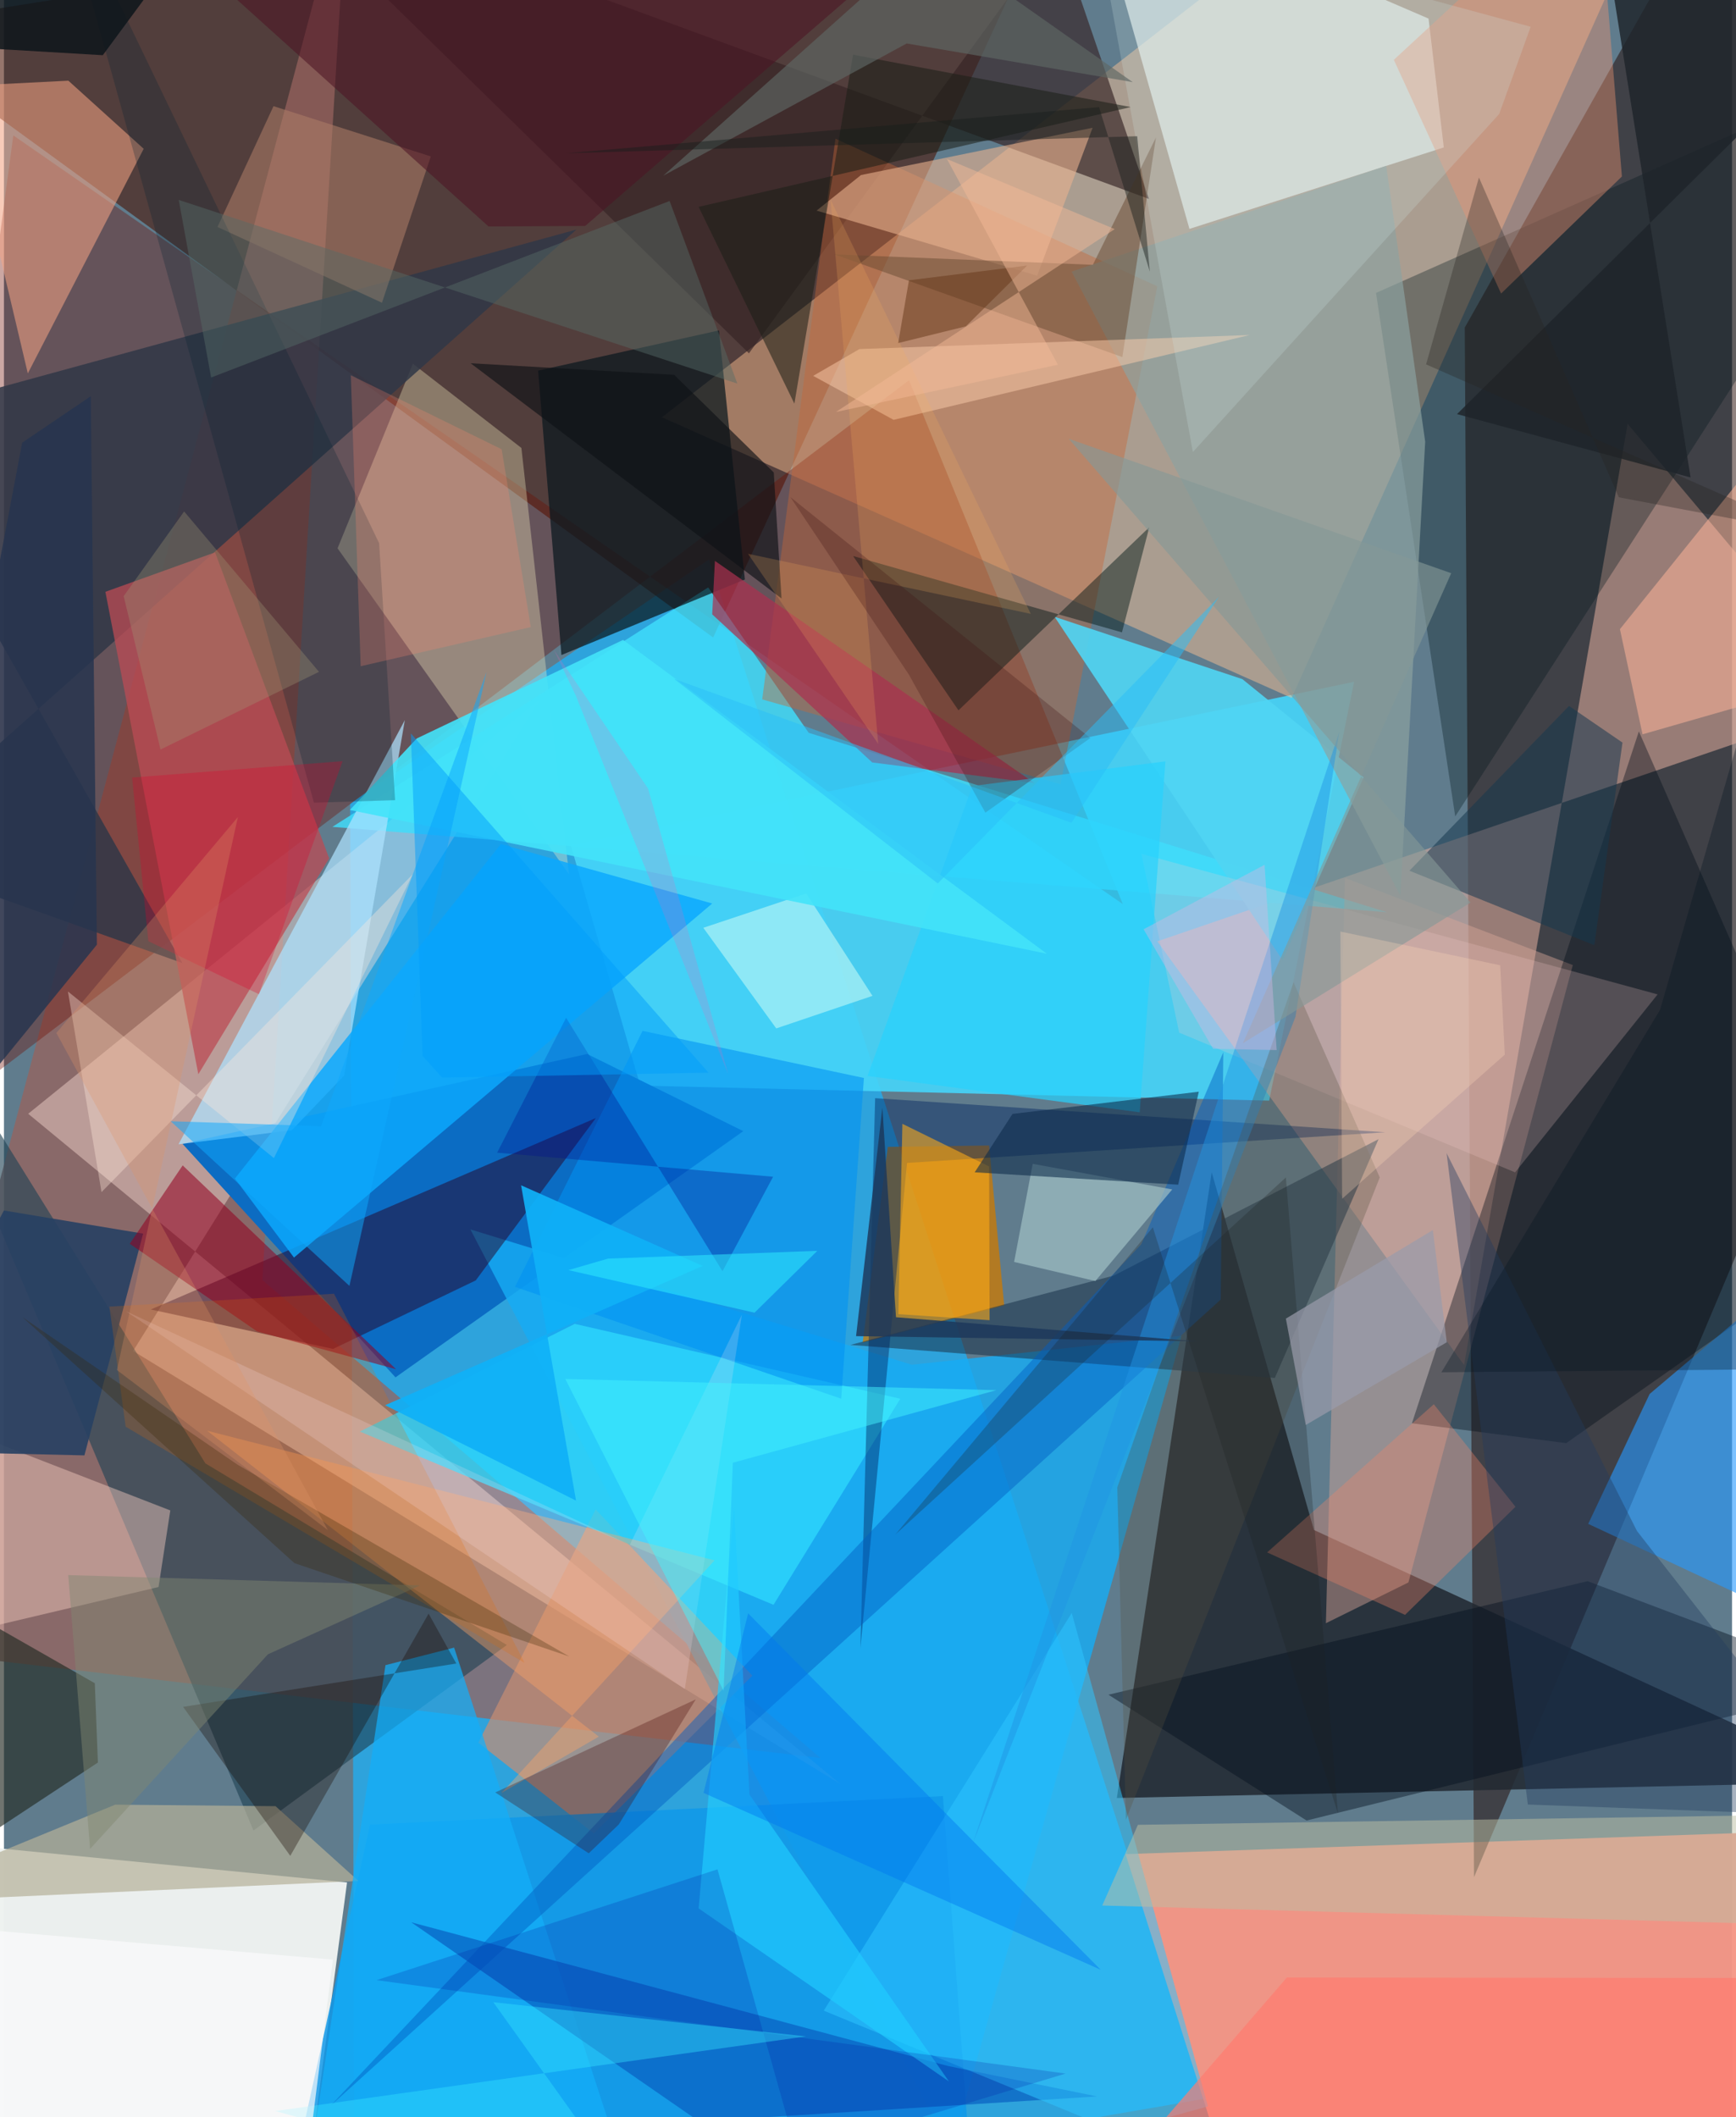 <svg xmlns="http://www.w3.org/2000/svg" width="228" height="278" viewBox="0 0 836 1024"><path fill="#607c8d" d="M0 0h836v1024H0z"/><path fill="#27a9e8" fill-opacity=".871" d="M581.883 1014.935L169.613 1086l-2.127-697.283 173.576-118.123z"/><path fill="#edf1ef" fill-opacity=".98" d="M165.977 910.459L-62 888.136l42.052 184.798L142.592 1086z"/><path fill="#481000" fill-opacity=".576" d="M-62 13.467l405.085 294.85L513.969-62h-97.961z"/><path fill="#f59786" fill-opacity=".961" d="M827.736 1060.42L602.648 1086l-60.06-189.224L898 884.58z"/><path fill="#210701" fill-opacity=".498" d="M711.17 907.933l-4.473-749.505L830.865-62 898 464.6z"/><path fill="#46d4f8" fill-opacity=".91" d="M307.805 525.07l304.269 7.259 41.07-202.557-378.937 79.003z"/><path fill="#97635d" fill-opacity=".741" d="M125.014 619.106L166.48-62-62 796.35l456.987 53.944z"/><path fill="#ffc393" fill-opacity=".463" d="M783.59-20.771L657.989-62 318.323 201.82l304.629 135.762z"/><path fill="#232932" fill-opacity=".882" d="M898 861.922L633.724 740l-49.45-173.007-45.883 302.623z"/><path fill="#ebb3a2" fill-opacity=".514" d="M898 338.947L557.98 455.285l148.393 204.953 79.115-455.22z"/><path fill="#6f0d01" fill-opacity=".361" d="M541.301 437.311L4.513 65.478-62 563.026l499.846-379.141z"/><path fill="#ffe1d6" fill-opacity=".424" d="M62.477 653.416l342.42 209.625L11.725 538.69 259.33 338.22z"/><path fill="#0c6cc2" fill-opacity=".992" d="M86.354 553.205l195.787-43.434 75.527 37.323-168.26 119.088z"/><path fill="#16abf4" fill-opacity=".816" d="M569.681 646.086l-130.468 13.989L225.65 594.62l232.528 445.578z"/><path fill="#cc7900" fill-opacity=".753" d="M476.575 554.04l7.307 77.346-68.447 17.945 12.135-94.616z"/><path fill="#e6f0ed" fill-opacity=".69" d="M696.557 71.31l-123.054 39.397L524.529-62 689.18 8.994z"/><path fill="#214354" fill-opacity=".624" d="M-62 451.56l182.71 433.798 122.558-89.73-145.832-87.85z"/><path fill="#c78d73" fill-opacity=".698" d="M286.244 730.05l75.82 80.413-76.676 76.325-55.914-43.915z"/><path fill="#fffac8" fill-opacity=".322" d="M161.39 265.196l36.438-89.288 52.497 40.751 23.03 206.239z"/><path fill="#303746" fill-opacity=".855" d="M276.97 111.025L-62 412.916l148.316 52.878L-62 203.804z"/><path fill="#40ddfb" fill-opacity=".824" d="M340.699 284.107l-181.797 115.81 510.203 41.323-279.796-86.801z"/><path fill="#0a181f" fill-opacity=".725" d="M258.41 179.259l11.28 137.554 88.748-36.54-12.547-120.465z"/><path fill="#280024" fill-opacity=".49" d="M159.224 652.418l69.025-33.138 58.076-78.507-215.306 92.572z"/><path fill="#362425" fill-opacity=".659" d="M122.71-62L553.89 96.2 509.554-33.504l-149.161 204.4z"/><path fill="#d6a799" fill-opacity=".447" d="M758.969 466.764l-79.53 298.607-39.91 19.718 9.206-360.462z"/><path fill="#c76737" fill-opacity=".412" d="M366.816 338.274l144.33 41.035 46.816-240.842-155.725-71.403z"/><path fill="#f3a283" fill-opacity=".561" d="M31.156 39.024l36.448 32.941-56.058 108.641-32.853-138.918z"/><path fill="#aee3ff" fill-opacity=".714" d="M164.554 520.232l-25.277 26.41-54.834 6.809 109.486-205.155z"/><path fill="#000b15" fill-opacity=".384" d="M898 597.93L755.772 697.985l-74.64-9.595 109.792-334.635z"/><path fill="#00161d" fill-opacity=".333" d="M702.082 394.87L663.76 141.681 898 37.425l-40.601 116.4z"/><path fill="#50d4f3" fill-opacity=".914" d="M599.099 328.468l-90.842-30.15L618.569 464.48l39.189-88.498z"/><path fill="#1098e9" fill-opacity=".839" d="M177.106 882.525L454.243 868.7l16.255 217.3-328.909-42.058z"/><path fill="#1a334a" fill-opacity=".553" d="M614.824 666.456L409.515 650.48l127.423-33.542 128.047-65.963z"/><path fill="#2799ff" fill-opacity=".608" d="M844.677 633.158l-48.542 41.05-29.717 62.839L898 798.548z"/><path fill="#2dd8fc" fill-opacity=".788" d="M172.14 692.39l200.147 83.803 61.339-99.662-157.49-36.227z"/><path fill="#0ba8fe" fill-opacity=".843" d="M342.636 436.992l-102.25-28.731-128.667 161.743 28.584 38.243z"/><path fill="#bb4b55" fill-opacity=".749" d="M49.076 286.237l53.06-19.084 55.19 148.003L94.031 519.57z"/><path fill="#fdd4c6" fill-opacity=".427" d="M-62 799.92l136.78-32.34 5.692-37.04L-62 675.287z"/><path fill="#284163" fill-opacity=".914" d="M67.337 596.66L38.922 703.92-62 701.57-.015 585.481z"/><path fill="#00245f" fill-opacity=".435" d="M668.214 547.634l-246.76-16.488-7.13 266.009 22.565-234.69z"/><path fill="#04101d" fill-opacity=".427" d="M766.138 764.766l-231.828 54.91 95.864 60.84L898 814.55z"/><path fill="#e9b28f" fill-opacity=".592" d="M526.663 61.793L499.84 133.35l-106.722-31.49 21.478-17.191z"/><path fill="#ffa666" fill-opacity=".396" d="M240.638 867.221l47.132-27.274L98.283 691.996l245.484 62.693z"/><path fill="#e99170" fill-opacity=".42" d="M724.276 141.976l-51.9-113.046L770.718-62l11.995 147.364z"/><path fill="#061b19" fill-opacity=".475" d="M540.857 305.85l13.214-50.843-92.303 88.561-50.985-74.643z"/><path fill="#b5b198" fill-opacity=".702" d="M131.392 873.59l-77.563-.74L-62 920.417l233.5-10.663z"/><path fill="#242c23" fill-opacity=".655" d="M43.95 814.118l-68.338-39.01L-62 923.324l107.448-70.843z"/><path fill="#8da2a1" fill-opacity=".678" d="M516.505 131.358l159.032 301.876 12.013-219.625-18.858-133.424z"/><path fill="#12aef9" fill-opacity=".722" d="M217.782 796.9l-33.211 8.47L141.865 1086l159.062-33.78z"/><path fill="#0961c1" fill-opacity=".718" d="M336.249 1026.047l192.565-12.073-71.973-14.69-259.817-69.546z"/><path fill="#005ec2" fill-opacity=".455" d="M589.882 508.94l-39.67 92.86-392.12 416.587 430.543-389.83z"/><path fill="#92001f" fill-opacity=".549" d="M60.858 601.57l25.604-37.91 103.23 98.587-67.259-18.293z"/><path fill="#15384f" fill-opacity=".529" d="M782.998 359.163L757.13 341.44l-77.208 79.7 89.467 36.038z"/><path fill="#f6cbce" fill-opacity=".216" d="M550.246 412.953l249.756 67.996-68.96 86.078-162.497-67.573z"/><path fill="#ffb69a" fill-opacity=".529" d="M792.688 355.167l-10.93-50.865L898 159.794v165.173z"/><path fill="#a2c3c7" fill-opacity=".678" d="M497.683 562.903l-9 47.461 39.31 9.224 37.186-44.294z"/><path fill="#2ec6ff" fill-opacity=".533" d="M582.457 1018.784l-65.891-238.648-119.963 192.348 141.99 58.41z"/><path fill="#bbf7f5" fill-opacity=".627" d="M338.331 448.737l35.283 48.667 46.557-15.74-32.05-49.532z"/><path fill="#bdbea3" fill-opacity=".51" d="M531.311 921.634l17.263-39.031 320.888-4.89L898 931.785z"/><path fill="#ae7d68" fill-opacity=".553" d="M130.402 51.343l-27.106 58.437 79.568 36.636 23.64-70.757z"/><path fill="#aa3150" fill-opacity=".706" d="M342.63 297.143l77.43 71.638 78.4 9.935-154.519-107.43z"/><path fill="#0092f3" fill-opacity=".573" d="M247.221 622.41l157.813 54.095 10.987-155.123-107.069-22.784z"/><path fill="#684931" fill-opacity=".494" d="M557.29 66.545l-30.525 61.53-125.003-5.04L541.048 172.7z"/><path fill="#ffd0af" fill-opacity=".471" d="M413.844 168.836l188.829-6.806-172.292 41.036-38.902-21.273z"/><path fill="#28d2fd" fill-opacity=".706" d="M417.752 520.41l50.754-140.246 93.387-11.924-12.456 169.754z"/><path fill="#ffac15" fill-opacity=".573" d="M476.59 564.181l.232 74.356-44.14-2.936 1.957-92.046z"/><path fill="#0c2a4a" fill-opacity=".565" d="M487.907 538.762l-18.3 28.247 98.456 5.979 9.963-44.972z"/><path fill="#ef8668" fill-opacity=".349" d="M677.806 781.062l53.428-52.288-39.512-49.583-80.636 71.655z"/><path fill="#e66900" fill-opacity=".22" d="M251.886 804.306L58.883 690.051l-7.877-58.088 108.667-6.221z"/><path fill="#1f252b" fill-opacity=".831" d="M769.26-62l123.938 73.935-190.25 188.351 112.989 30.647z"/><path fill="#43e3f9" fill-opacity=".902" d="M199.72 357.153l99.78-47.648L504.492 461.27l-337.16-69.508z"/><path fill="#002331" fill-opacity=".255" d="M189.217 387.023l-7.723-124.307L25.127-62l124.834 450.236z"/><path fill="#400300" fill-opacity=".286" d="M334.684 821.93l-97.008 45.01 45.234 29.439 14.52-13.944z"/><path fill="#160802" fill-opacity=".333" d="M138.517 897.609l66.916-117.145 13.401 24.126-132.171 20.966z"/><path fill="#ff7a6e" fill-opacity=".671" d="M508.734 1086l388.032-58.08-58.67-71.254-217.479-.197z"/><path fill="#2095e4" fill-opacity=".467" d="M573.532 623.914l-104.855 267.8 177.316-537.765L624.8 491.805z"/><path fill="#1a1e16" fill-opacity=".545" d="M382.385 195.22l-46.324-95.165L545.12 51.781 410.77 26.467z"/><path fill="#27354f" fill-opacity=".839" d="M44.961 456.916L-62 588.267 8.807 214.104l33.2-22.46z"/><path fill="#ffe7f2" fill-opacity=".188" d="M59.055 634.212l270.324 182.74 27.605-181.093-54.23 111.328z"/><path fill="#223b5f" fill-opacity=".396" d="M737.211 872.792l-39.318-315.064 92.115 182.758L898 878.62z"/><path fill="#1c385a" fill-opacity=".831" d="M577.447 648.757l-145.906-11.658-6.584-101.323-12.733 110.466z"/><path fill="#585040" fill-opacity=".294" d="M538.6 719.405L623.86 475.1l41.716 94.388-122.793 310.665z"/><path fill="#21cbff" fill-opacity=".663" d="M457.137 1006.701l-121.074-83.674L353.19 728.83l7.453 139.14z"/><path fill="#566c67" fill-opacity=".459" d="M354.798 185.53L84.556 96.7l15.661 85.89 221.81-85.38z"/><path fill="#ffe9da" fill-opacity=".361" d="M130.59 560.121l-99.64-80.578 16.244 97.042 150.538-153.72z"/><path fill="#4c1323" fill-opacity=".553" d="M469.856-53.914L281.181 109.278l-46.775.244L44.14-62z"/><path fill="#0ea9fd" fill-opacity=".518" d="M167.136 621.948l-86.479-79.645 72.77 2.39 80.035-219.722z"/><path fill="#00128e" fill-opacity=".337" d="M238.6 557.503l133.5 11.643-24.493 45.705-75.66-122.565z"/><path fill="#cde4e4" fill-opacity=".22" d="M575.16 218.646L723.353 55.131l15.234-42.194-211.393-57.339z"/><path fill="#10b0f7" fill-opacity=".929" d="M250.17 573.286l26.592 152.525-92.362-46.16 153.647-67.365z"/><path fill="#5e6864" fill-opacity=".651" d="M436.723 21.029l109.355 18.703-98.815-69.462-128.33 114.724z"/><path fill="#de002b" fill-opacity=".286" d="M123.358 480.865l40.458-112.716-101.81 7.915 7.827 79.167z"/><path fill="#0f1216" fill-opacity=".651" d="M376.17 289.463l-3.76-60.952-48.188-47.222-98.453-5.594z"/><path fill="#fc8870" fill-opacity=".255" d="M167.8 181.501l72.97 35.784 14.095 86.018-82.3 18.93z"/><path fill="#f9b15e" fill-opacity=".208" d="M422.94 359.804l-63-91.954 136.802 29.053-96.859-200.308z"/><path fill="#859897" fill-opacity=".612" d="M709.505 436.533l-110.166 68.052 100.805-227.351-185.047-65.016z"/><path fill="#00109e" fill-opacity=".2" d="M513.575 1002.91l-129.657 39.255-38.737-138.033-164.964 53.601z"/><path fill="#1e2022" fill-opacity=".259" d="M555.795 593.594L431.229 742.199l188.925-172.693 25.198 307.63z"/><path fill="#00111e" fill-opacity=".306" d="M875.7 230.758l-74.53 257.681-105.787 175.288L898 661.875z"/><path fill="#0078ef" fill-opacity=".447" d="M473.55 895.22l57.047 57.5-192.167-85.553 21.58-86.845z"/><path fill="#35e6ff" fill-opacity=".4" d="M131.329 1021.032l256.674-36.099-151.257-16.531 73.181 102.467z"/><path fill="#808773" fill-opacity=".467" d="M41.658 894.27l86.026-94.14 73.617-33.332-170.204-4.983z"/><path fill="#0d161b" fill-opacity=".859" d="M15.517-62l-45.788 84.095 78.084 4.61L113.269-62z"/><path fill="#3d1010" fill-opacity=".267" d="M474.784 393.057l50.771-36.095-145.108-116.544 57.35 85.89z"/><path fill="#382600" fill-opacity=".282" d="M113.047 708.45l160.45 92.747-132.973-45.17L8.916 637.037z"/><path fill="#a19777" fill-opacity=".325" d="M152.402 324.946l-65.236-77.578-29.253 40.957 17.82 74.202z"/><path fill="#009efc" fill-opacity=".49" d="M202.529 510.744l-5.695-156.032L340.819 518.8l-128.79 2.406z"/><path fill="#9a9bab" fill-opacity=".702" d="M620.156 637.763l9.615 51.46 68.225-40.023-6.739-54.27z"/><path fill="#d3b6e2" fill-opacity=".412" d="M584.951 507.272l-33.624-57.821 58.524-31.187 5.849 89.622z"/><path fill="#262522" fill-opacity=".322" d="M687.979 176.243l25.576-90.394 67.682 154.68 92.574 17.457z"/><path fill="#e09566" fill-opacity=".286" d="M113.166 395.175l-87.82 104.44 131.339 240.426-102.038-77.4z"/><path fill="#fbfbfc" fill-opacity=".702" d="M-51.111 1035.688l199.432-2.215 10.8-85.675-190.552-16.31z"/><path fill="#673919" fill-opacity=".518" d="M437.808 135.573l57.157-7.139-29.603 29.395-32.761 8.093z"/><path fill="#44f2fe" fill-opacity=".49" d="M271.56 666.962l76.577 150.776 4.488-110.263L480.12 672.37z"/><path fill="#ffdabb" fill-opacity=".286" d="M726.056 510.097l-2.22-43.22-77.299-16.317.834 129.247z"/><path fill="#f4ba98" fill-opacity=".463" d="M456.21 76.919l81.165 33.892-134.903 88.448 107.396-22.856z"/><path fill="#181e1c" fill-opacity=".455" d="M554.339 131.376l-6.09-65.49-276.378 8.24 257.9-22.31z"/><path fill="#2abef8" fill-opacity=".506" d="M324.156 328.328l192.27 69.624 71.405-109.311-136.094 138.655z"/><path fill="#ef66b7" fill-opacity=".204" d="M350.317 519.418l-38.719-138.039-45.56-67.106 10.517 21.986z"/><path fill="#2feafd" fill-opacity=".537" d="M393.485 604.984l-30.377 29.913-90.049-20.592 19.183-5.567z"/></svg>